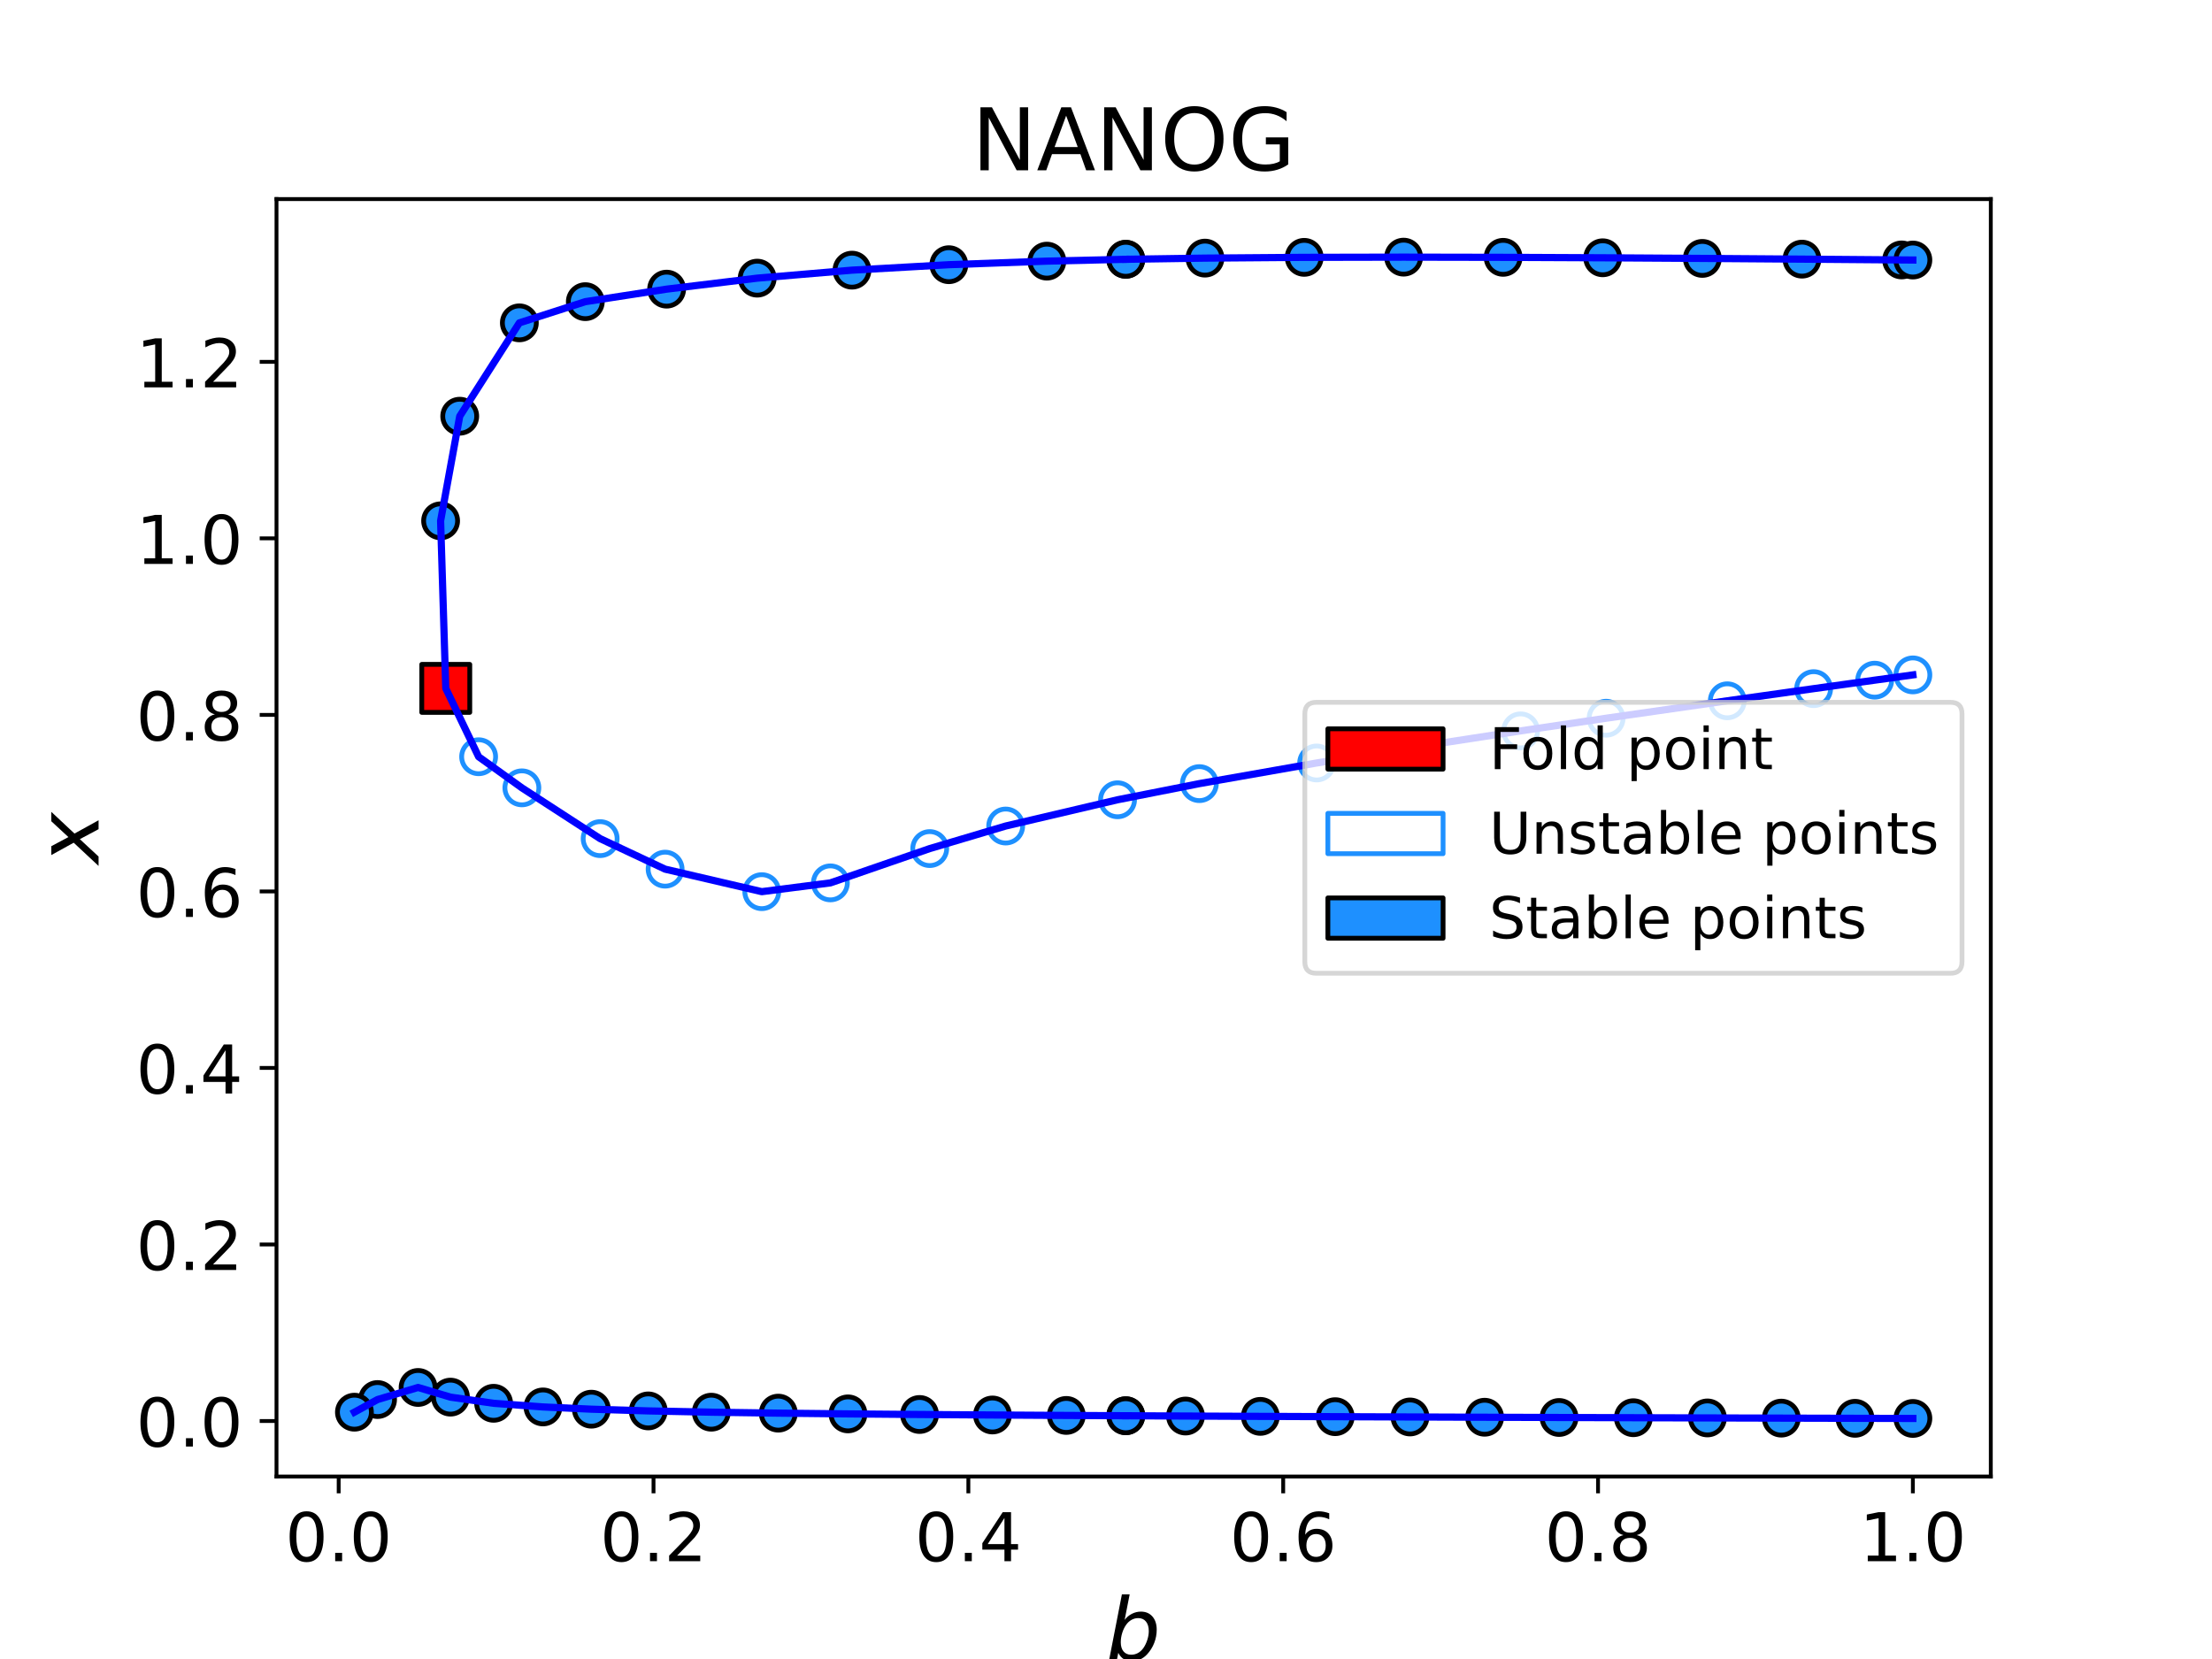 <?xml version="1.0" encoding="utf-8" standalone="no"?>
<!DOCTYPE svg PUBLIC "-//W3C//DTD SVG 1.1//EN"
  "http://www.w3.org/Graphics/SVG/1.1/DTD/svg11.dtd">
<!-- Created with matplotlib (https://matplotlib.org/) -->
<svg height="345.6pt" version="1.1" viewBox="0 0 460.8 345.6" width="460.8pt" xmlns="http://www.w3.org/2000/svg" xmlns:xlink="http://www.w3.org/1999/xlink">
 <defs>
  <style type="text/css">*{stroke-linecap:butt;stroke-linejoin:round;}</style>
 </defs>
 <g id="figure_1">
  <g id="patch_1">
   <path d="M 0 345.6 
L 460.8 345.6 
L 460.8 0 
L 0 0 
z
" style="fill:#ffffff;"/>
  </g>
  <g id="axes_1">
   <g id="patch_2">
    <path d="M 57.6 307.584 
L 414.72 307.584 
L 414.72 41.472 
L 57.6 41.472 
z
" style="fill:#ffffff;"/>
   </g>
   <g id="PathCollection_1">
    <defs>
     <path d="M 0 3.536 
C 0.938 3.536 1.837 3.163 2.5 2.5 
C 3.163 1.837 3.536 0.938 3.536 -0 
C 3.536 -0.938 3.163 -1.837 2.5 -2.5 
C 1.837 -3.163 0.938 -3.536 0 -3.536 
C -0.938 -3.536 -1.837 -3.163 -2.5 -2.5 
C -3.163 -1.837 -3.536 -0.938 -3.536 0 
C -3.536 0.938 -3.163 1.837 -2.5 2.5 
C -1.837 3.163 -0.938 3.536 0 3.536 
z
" id="C0_0_609dd54017"/>
    </defs>
    <g clip-path="url(#pfdf9e2c53a)">
     <use style="fill:none;stroke:#1e90ff;" x="92.862" xlink:href="#C0_0_609dd54017" y="143.401"/>
    </g>
    <g clip-path="url(#pfdf9e2c53a)">
     <use style="fill:none;stroke:#1e90ff;" x="99.708" xlink:href="#C0_0_609dd54017" y="157.644"/>
    </g>
    <g clip-path="url(#pfdf9e2c53a)">
     <use style="fill:none;stroke:#1e90ff;" x="108.717" xlink:href="#C0_0_609dd54017" y="164.123"/>
    </g>
    <g clip-path="url(#pfdf9e2c53a)">
     <use style="fill:none;stroke:#1e90ff;" x="125.023" xlink:href="#C0_0_609dd54017" y="174.702"/>
    </g>
    <g clip-path="url(#pfdf9e2c53a)">
     <use style="fill:none;stroke:#1e90ff;" x="138.557" xlink:href="#C0_0_609dd54017" y="181.061"/>
    </g>
    <g clip-path="url(#pfdf9e2c53a)">
     <use style="fill:none;stroke:#1e90ff;" x="158.692" xlink:href="#C0_0_609dd54017" y="185.749"/>
    </g>
    <g clip-path="url(#pfdf9e2c53a)">
     <use style="fill:none;stroke:#1e90ff;" x="172.986" xlink:href="#C0_0_609dd54017" y="183.92"/>
    </g>
    <g clip-path="url(#pfdf9e2c53a)">
     <use style="fill:none;stroke:#1e90ff;" x="193.679" xlink:href="#C0_0_609dd54017" y="176.775"/>
    </g>
    <g clip-path="url(#pfdf9e2c53a)">
     <use style="fill:none;stroke:#1e90ff;" x="209.503" xlink:href="#C0_0_609dd54017" y="172.076"/>
    </g>
    <g clip-path="url(#pfdf9e2c53a)">
     <use style="fill:none;stroke:#1e90ff;" x="232.807" xlink:href="#C0_0_609dd54017" y="166.607"/>
    </g>
    <g clip-path="url(#pfdf9e2c53a)">
     <use style="fill:none;stroke:#1e90ff;" x="249.849" xlink:href="#C0_0_609dd54017" y="163.243"/>
    </g>
    <g clip-path="url(#pfdf9e2c53a)">
     <use style="fill:none;stroke:#1e90ff;" x="274.281" xlink:href="#C0_0_609dd54017" y="158.943"/>
    </g>
    <g clip-path="url(#pfdf9e2c53a)">
     <use style="fill:none;stroke:#1e90ff;" x="291.826" xlink:href="#C0_0_609dd54017" y="156.092"/>
    </g>
    <g clip-path="url(#pfdf9e2c53a)">
     <use style="fill:none;stroke:#1e90ff;" x="316.771" xlink:href="#C0_0_609dd54017" y="152.255"/>
    </g>
    <g clip-path="url(#pfdf9e2c53a)">
     <use style="fill:none;stroke:#1e90ff;" x="334.579" xlink:href="#C0_0_609dd54017" y="149.621"/>
    </g>
    <g clip-path="url(#pfdf9e2c53a)">
     <use style="fill:none;stroke:#1e90ff;" x="359.827" xlink:href="#C0_0_609dd54017" y="145.989"/>
    </g>
    <g clip-path="url(#pfdf9e2c53a)">
     <use style="fill:none;stroke:#1e90ff;" x="377.812" xlink:href="#C0_0_609dd54017" y="143.458"/>
    </g>
    <g clip-path="url(#pfdf9e2c53a)">
     <use style="fill:none;stroke:#1e90ff;" x="390.532" xlink:href="#C0_0_609dd54017" y="141.69"/>
    </g>
    <g clip-path="url(#pfdf9e2c53a)">
     <use style="fill:none;stroke:#1e90ff;" x="398.487" xlink:href="#C0_0_609dd54017" y="140.593"/>
    </g>
   </g>
   <g id="PathCollection_2">
    <defs>
     <path d="M 0 3.536 
C 0.938 3.536 1.837 3.163 2.5 2.5 
C 3.163 1.837 3.536 0.938 3.536 0 
C 3.536 -0.938 3.163 -1.837 2.5 -2.5 
C 1.837 -3.163 0.938 -3.536 0 -3.536 
C -0.938 -3.536 -1.837 -3.163 -2.5 -2.5 
C -3.163 -1.837 -3.536 -0.938 -3.536 0 
C -3.536 0.938 -3.163 1.837 -2.5 2.5 
C -1.837 3.163 -0.938 3.536 0 3.536 
z
" id="md35949129a" style="stroke:#000000;"/>
    </defs>
    <g clip-path="url(#pfdf9e2c53a)">
     <use style="fill:#1e90ff;stroke:#000000;" x="234.52" xlink:href="#md35949129a" y="54.015"/>
     <use style="fill:#1e90ff;stroke:#000000;" x="218.082" xlink:href="#md35949129a" y="54.399"/>
     <use style="fill:#1e90ff;stroke:#000000;" x="197.662" xlink:href="#md35949129a" y="55.142"/>
     <use style="fill:#1e90ff;stroke:#000000;" x="177.482" xlink:href="#md35949129a" y="56.279"/>
     <use style="fill:#1e90ff;stroke:#000000;" x="157.74" xlink:href="#md35949129a" y="57.944"/>
     <use style="fill:#1e90ff;stroke:#000000;" x="138.869" xlink:href="#md35949129a" y="60.233"/>
     <use style="fill:#1e90ff;stroke:#000000;" x="121.932" xlink:href="#md35949129a" y="62.842"/>
     <use style="fill:#1e90ff;stroke:#000000;" x="108.191" xlink:href="#md35949129a" y="67.256"/>
     <use style="fill:#1e90ff;stroke:#000000;" x="95.77" xlink:href="#md35949129a" y="86.706"/>
     <use style="fill:#1e90ff;stroke:#000000;" x="91.786" xlink:href="#md35949129a" y="108.498"/>
    </g>
   </g>
   <g id="PathCollection_3">
    <g clip-path="url(#pfdf9e2c53a)">
     <use style="fill:#1e90ff;stroke:#000000;" x="234.52" xlink:href="#md35949129a" y="54.015"/>
     <use style="fill:#1e90ff;stroke:#000000;" x="251.017" xlink:href="#md35949129a" y="53.77"/>
     <use style="fill:#1e90ff;stroke:#000000;" x="271.688" xlink:href="#md35949129a" y="53.61"/>
     <use style="fill:#1e90ff;stroke:#000000;" x="292.398" xlink:href="#md35949129a" y="53.568"/>
     <use style="fill:#1e90ff;stroke:#000000;" x="313.129" xlink:href="#md35949129a" y="53.607"/>
     <use style="fill:#1e90ff;stroke:#000000;" x="333.874" xlink:href="#md35949129a" y="53.701"/>
     <use style="fill:#1e90ff;stroke:#000000;" x="354.627" xlink:href="#md35949129a" y="53.831"/>
     <use style="fill:#1e90ff;stroke:#000000;" x="375.385" xlink:href="#md35949129a" y="53.983"/>
     <use style="fill:#1e90ff;stroke:#000000;" x="396.144" xlink:href="#md35949129a" y="54.148"/>
     <use style="fill:#1e90ff;stroke:#000000;" x="398.487" xlink:href="#md35949129a" y="54.168"/>
    </g>
   </g>
   <g id="PathCollection_4">
    <g clip-path="url(#pfdf9e2c53a)">
     <use style="fill:#1e90ff;stroke:#000000;" x="234.52" xlink:href="#md35949129a" y="294.925"/>
     <use style="fill:#1e90ff;stroke:#000000;" x="222.126" xlink:href="#md35949129a" y="294.86"/>
     <use style="fill:#1e90ff;stroke:#000000;" x="206.747" xlink:href="#md35949129a" y="294.769"/>
     <use style="fill:#1e90ff;stroke:#000000;" x="191.56" xlink:href="#md35949129a" y="294.664"/>
     <use style="fill:#1e90ff;stroke:#000000;" x="176.65" xlink:href="#md35949129a" y="294.538"/>
     <use style="fill:#1e90ff;stroke:#000000;" x="162.13" xlink:href="#md35949129a" y="294.383"/>
     <use style="fill:#1e90ff;stroke:#000000;" x="148.17" xlink:href="#md35949129a" y="294.184"/>
     <use style="fill:#1e90ff;stroke:#000000;" x="135.04" xlink:href="#md35949129a" y="293.918"/>
     <use style="fill:#1e90ff;stroke:#000000;" x="123.19" xlink:href="#md35949129a" y="293.558"/>
     <use style="fill:#1e90ff;stroke:#000000;" x="113.112" xlink:href="#md35949129a" y="293.091"/>
     <use style="fill:#1e90ff;stroke:#000000;" x="102.829" xlink:href="#md35949129a" y="292.331"/>
     <use style="fill:#1e90ff;stroke:#000000;" x="93.839" xlink:href="#md35949129a" y="291.048"/>
     <use style="fill:#1e90ff;stroke:#000000;" x="87.097" xlink:href="#md35949129a" y="289.033"/>
     <use style="fill:#1e90ff;stroke:#000000;" x="78.652" xlink:href="#md35949129a" y="291.55"/>
     <use style="fill:#1e90ff;stroke:#000000;" x="73.833" xlink:href="#md35949129a" y="294.183"/>
    </g>
   </g>
   <g id="PathCollection_5">
    <g clip-path="url(#pfdf9e2c53a)">
     <use style="fill:#1e90ff;stroke:#000000;" x="234.52" xlink:href="#md35949129a" y="294.925"/>
     <use style="fill:#1e90ff;stroke:#000000;" x="246.964" xlink:href="#md35949129a" y="294.986"/>
     <use style="fill:#1e90ff;stroke:#000000;" x="262.553" xlink:href="#md35949129a" y="295.055"/>
     <use style="fill:#1e90ff;stroke:#000000;" x="278.148" xlink:href="#md35949129a" y="295.12"/>
     <use style="fill:#1e90ff;stroke:#000000;" x="293.727" xlink:href="#md35949129a" y="295.18"/>
     <use style="fill:#1e90ff;stroke:#000000;" x="309.275" xlink:href="#md35949129a" y="295.236"/>
     <use style="fill:#1e90ff;stroke:#000000;" x="324.785" xlink:href="#md35949129a" y="295.288"/>
     <use style="fill:#1e90ff;stroke:#000000;" x="340.255" xlink:href="#md35949129a" y="295.336"/>
     <use style="fill:#1e90ff;stroke:#000000;" x="355.685" xlink:href="#md35949129a" y="295.381"/>
     <use style="fill:#1e90ff;stroke:#000000;" x="371.077" xlink:href="#md35949129a" y="295.422"/>
     <use style="fill:#1e90ff;stroke:#000000;" x="386.433" xlink:href="#md35949129a" y="295.46"/>
     <use style="fill:#1e90ff;stroke:#000000;" x="398.487" xlink:href="#md35949129a" y="295.488"/>
    </g>
   </g>
   <g id="PathCollection_6">
    <defs>
     <path d="M -5 5 
L 5 5 
L 5 -5 
L -5 -5 
z
" id="m09b368fd68" style="stroke:#000000;"/>
    </defs>
    <g clip-path="url(#pfdf9e2c53a)">
     <use style="fill:#ff0000;stroke:#000000;" x="92.862" xlink:href="#m09b368fd68" y="143.401"/>
    </g>
   </g>
   <g id="matplotlib.axis_1">
    <g id="xtick_1">
     <g id="line2d_1">
      <defs>
       <path d="M 0 0 
L 0 3.5 
" id="ma04c0e5132" style="stroke:#000000;stroke-width:0.8;"/>
      </defs>
      <g>
       <use style="stroke:#000000;stroke-width:0.8;" x="70.553" xlink:href="#ma04c0e5132" y="307.584"/>
      </g>
     </g>
     <g id="text_1">
      <!-- 0.0 -->
      <g transform="translate(59.421 325.222)scale(0.14 -0.14)">
       <defs>
        <path d="M 31.781 66.406 
Q 24.172 66.406 20.328 58.906 
Q 16.5 51.422 16.5 36.375 
Q 16.5 21.391 20.328 13.891 
Q 24.172 6.391 31.781 6.391 
Q 39.453 6.391 43.281 13.891 
Q 47.125 21.391 47.125 36.375 
Q 47.125 51.422 43.281 58.906 
Q 39.453 66.406 31.781 66.406 
z
M 31.781 74.219 
Q 44.047 74.219 50.516 64.516 
Q 56.984 54.828 56.984 36.375 
Q 56.984 17.969 50.516 8.266 
Q 44.047 -1.422 31.781 -1.422 
Q 19.531 -1.422 13.062 8.266 
Q 6.594 17.969 6.594 36.375 
Q 6.594 54.828 13.062 64.516 
Q 19.531 74.219 31.781 74.219 
z
" id="DejaVuSans-48"/>
        <path d="M 10.688 12.406 
L 21 12.406 
L 21 0 
L 10.688 0 
z
" id="DejaVuSans-46"/>
       </defs>
       <use xlink:href="#DejaVuSans-48"/>
       <use x="63.623" xlink:href="#DejaVuSans-46"/>
       <use x="95.41" xlink:href="#DejaVuSans-48"/>
      </g>
     </g>
    </g>
    <g id="xtick_2">
     <g id="line2d_2">
      <g>
       <use style="stroke:#000000;stroke-width:0.8;" x="136.14" xlink:href="#ma04c0e5132" y="307.584"/>
      </g>
     </g>
     <g id="text_2">
      <!-- 0.2 -->
      <g transform="translate(125.008 325.222)scale(0.14 -0.14)">
       <defs>
        <path d="M 19.188 8.297 
L 53.609 8.297 
L 53.609 0 
L 7.328 0 
L 7.328 8.297 
Q 12.938 14.109 22.625 23.891 
Q 32.328 33.688 34.812 36.531 
Q 39.547 41.844 41.422 45.531 
Q 43.312 49.219 43.312 52.781 
Q 43.312 58.594 39.234 62.25 
Q 35.156 65.922 28.609 65.922 
Q 23.969 65.922 18.812 64.312 
Q 13.672 62.703 7.812 59.422 
L 7.812 69.391 
Q 13.766 71.781 18.938 73 
Q 24.125 74.219 28.422 74.219 
Q 39.75 74.219 46.484 68.547 
Q 53.219 62.891 53.219 53.422 
Q 53.219 48.922 51.531 44.891 
Q 49.859 40.875 45.406 35.406 
Q 44.188 33.984 37.641 27.219 
Q 31.109 20.453 19.188 8.297 
z
" id="DejaVuSans-50"/>
       </defs>
       <use xlink:href="#DejaVuSans-48"/>
       <use x="63.623" xlink:href="#DejaVuSans-46"/>
       <use x="95.41" xlink:href="#DejaVuSans-50"/>
      </g>
     </g>
    </g>
    <g id="xtick_3">
     <g id="line2d_3">
      <g>
       <use style="stroke:#000000;stroke-width:0.8;" x="201.727" xlink:href="#ma04c0e5132" y="307.584"/>
      </g>
     </g>
     <g id="text_3">
      <!-- 0.4 -->
      <g transform="translate(190.595 325.222)scale(0.14 -0.14)">
       <defs>
        <path d="M 37.797 64.312 
L 12.891 25.391 
L 37.797 25.391 
z
M 35.203 72.906 
L 47.609 72.906 
L 47.609 25.391 
L 58.016 25.391 
L 58.016 17.188 
L 47.609 17.188 
L 47.609 0 
L 37.797 0 
L 37.797 17.188 
L 4.891 17.188 
L 4.891 26.703 
z
" id="DejaVuSans-52"/>
       </defs>
       <use xlink:href="#DejaVuSans-48"/>
       <use x="63.623" xlink:href="#DejaVuSans-46"/>
       <use x="95.41" xlink:href="#DejaVuSans-52"/>
      </g>
     </g>
    </g>
    <g id="xtick_4">
     <g id="line2d_4">
      <g>
       <use style="stroke:#000000;stroke-width:0.8;" x="267.314" xlink:href="#ma04c0e5132" y="307.584"/>
      </g>
     </g>
     <g id="text_4">
      <!-- 0.6 -->
      <g transform="translate(256.182 325.222)scale(0.14 -0.14)">
       <defs>
        <path d="M 33.016 40.375 
Q 26.375 40.375 22.484 35.828 
Q 18.609 31.297 18.609 23.391 
Q 18.609 15.531 22.484 10.953 
Q 26.375 6.391 33.016 6.391 
Q 39.656 6.391 43.531 10.953 
Q 47.406 15.531 47.406 23.391 
Q 47.406 31.297 43.531 35.828 
Q 39.656 40.375 33.016 40.375 
z
M 52.594 71.297 
L 52.594 62.312 
Q 48.875 64.062 45.094 64.984 
Q 41.312 65.922 37.594 65.922 
Q 27.828 65.922 22.672 59.328 
Q 17.531 52.734 16.797 39.406 
Q 19.672 43.656 24.016 45.922 
Q 28.375 48.188 33.594 48.188 
Q 44.578 48.188 50.953 41.516 
Q 57.328 34.859 57.328 23.391 
Q 57.328 12.156 50.688 5.359 
Q 44.047 -1.422 33.016 -1.422 
Q 20.359 -1.422 13.672 8.266 
Q 6.984 17.969 6.984 36.375 
Q 6.984 53.656 15.188 63.938 
Q 23.391 74.219 37.203 74.219 
Q 40.922 74.219 44.703 73.484 
Q 48.484 72.75 52.594 71.297 
z
" id="DejaVuSans-54"/>
       </defs>
       <use xlink:href="#DejaVuSans-48"/>
       <use x="63.623" xlink:href="#DejaVuSans-46"/>
       <use x="95.41" xlink:href="#DejaVuSans-54"/>
      </g>
     </g>
    </g>
    <g id="xtick_5">
     <g id="line2d_5">
      <g>
       <use style="stroke:#000000;stroke-width:0.8;" x="332.9" xlink:href="#ma04c0e5132" y="307.584"/>
      </g>
     </g>
     <g id="text_5">
      <!-- 0.8 -->
      <g transform="translate(321.768 325.222)scale(0.14 -0.14)">
       <defs>
        <path d="M 31.781 34.625 
Q 24.75 34.625 20.719 30.859 
Q 16.703 27.094 16.703 20.516 
Q 16.703 13.922 20.719 10.156 
Q 24.75 6.391 31.781 6.391 
Q 38.812 6.391 42.859 10.172 
Q 46.922 13.969 46.922 20.516 
Q 46.922 27.094 42.891 30.859 
Q 38.875 34.625 31.781 34.625 
z
M 21.922 38.812 
Q 15.578 40.375 12.031 44.719 
Q 8.5 49.078 8.5 55.328 
Q 8.5 64.062 14.719 69.141 
Q 20.953 74.219 31.781 74.219 
Q 42.672 74.219 48.875 69.141 
Q 55.078 64.062 55.078 55.328 
Q 55.078 49.078 51.531 44.719 
Q 48 40.375 41.703 38.812 
Q 48.828 37.156 52.797 32.312 
Q 56.781 27.484 56.781 20.516 
Q 56.781 9.906 50.312 4.234 
Q 43.844 -1.422 31.781 -1.422 
Q 19.734 -1.422 13.25 4.234 
Q 6.781 9.906 6.781 20.516 
Q 6.781 27.484 10.781 32.312 
Q 14.797 37.156 21.922 38.812 
z
M 18.312 54.391 
Q 18.312 48.734 21.844 45.562 
Q 25.391 42.391 31.781 42.391 
Q 38.141 42.391 41.719 45.562 
Q 45.312 48.734 45.312 54.391 
Q 45.312 60.062 41.719 63.234 
Q 38.141 66.406 31.781 66.406 
Q 25.391 66.406 21.844 63.234 
Q 18.312 60.062 18.312 54.391 
z
" id="DejaVuSans-56"/>
       </defs>
       <use xlink:href="#DejaVuSans-48"/>
       <use x="63.623" xlink:href="#DejaVuSans-46"/>
       <use x="95.41" xlink:href="#DejaVuSans-56"/>
      </g>
     </g>
    </g>
    <g id="xtick_6">
     <g id="line2d_6">
      <g>
       <use style="stroke:#000000;stroke-width:0.8;" x="398.487" xlink:href="#ma04c0e5132" y="307.584"/>
      </g>
     </g>
     <g id="text_6">
      <!-- 1.0 -->
      <g transform="translate(387.355 325.222)scale(0.14 -0.14)">
       <defs>
        <path d="M 12.406 8.297 
L 28.516 8.297 
L 28.516 63.922 
L 10.984 60.406 
L 10.984 69.391 
L 28.422 72.906 
L 38.281 72.906 
L 38.281 8.297 
L 54.391 8.297 
L 54.391 0 
L 12.406 0 
z
" id="DejaVuSans-49"/>
       </defs>
       <use xlink:href="#DejaVuSans-49"/>
       <use x="63.623" xlink:href="#DejaVuSans-46"/>
       <use x="95.41" xlink:href="#DejaVuSans-48"/>
      </g>
     </g>
    </g>
    <g id="text_7">
     <!-- $b$ -->
     <g transform="translate(230.4 345.811)scale(0.18 -0.18)">
      <defs>
       <path d="M 49.516 33.406 
Q 49.516 40.484 46.266 44.484 
Q 43.016 48.484 37.312 48.484 
Q 33.156 48.484 29.516 46.453 
Q 25.875 44.438 23.188 40.578 
Q 20.359 36.531 18.719 31.172 
Q 17.094 25.828 17.094 20.516 
Q 17.094 13.766 20.281 9.938 
Q 23.484 6.109 29.109 6.109 
Q 33.344 6.109 36.953 8.078 
Q 40.578 10.062 43.312 13.922 
Q 46.094 17.922 47.797 23.234 
Q 49.516 28.562 49.516 33.406 
z
M 21.578 46.391 
Q 24.906 50.875 29.906 53.438 
Q 34.906 56 40.375 56 
Q 48.781 56 53.734 50.328 
Q 58.688 44.672 58.688 35.016 
Q 58.688 27.094 55.781 19.672 
Q 52.875 12.25 47.516 6.5 
Q 44 2.688 39.406 0.625 
Q 34.812 -1.422 29.781 -1.422 
Q 24.469 -1.422 20.562 1.016 
Q 16.656 3.469 14.203 8.297 
L 12.594 0 
L 3.609 0 
L 18.406 75.984 
L 27.391 75.984 
z
" id="DejaVuSans-Oblique-98"/>
      </defs>
      <use transform="translate(0 0.016)" xlink:href="#DejaVuSans-Oblique-98"/>
     </g>
    </g>
   </g>
   <g id="matplotlib.axis_2">
    <g id="ytick_1">
     <g id="line2d_7">
      <defs>
       <path d="M 0 0 
L -3.5 0 
" id="mf65120043b" style="stroke:#000000;stroke-width:0.8;"/>
      </defs>
      <g>
       <use style="stroke:#000000;stroke-width:0.8;" x="57.6" xlink:href="#mf65120043b" y="296.02"/>
      </g>
     </g>
     <g id="text_8">
      <!-- 0.0 -->
      <g transform="translate(28.336 301.339)scale(0.14 -0.14)">
       <use xlink:href="#DejaVuSans-48"/>
       <use x="63.623" xlink:href="#DejaVuSans-46"/>
       <use x="95.41" xlink:href="#DejaVuSans-48"/>
      </g>
     </g>
    </g>
    <g id="ytick_2">
     <g id="line2d_8">
      <g>
       <use style="stroke:#000000;stroke-width:0.8;" x="57.6" xlink:href="#mf65120043b" y="259.246"/>
      </g>
     </g>
     <g id="text_9">
      <!-- 0.2 -->
      <g transform="translate(28.336 264.565)scale(0.14 -0.14)">
       <use xlink:href="#DejaVuSans-48"/>
       <use x="63.623" xlink:href="#DejaVuSans-46"/>
       <use x="95.41" xlink:href="#DejaVuSans-50"/>
      </g>
     </g>
    </g>
    <g id="ytick_3">
     <g id="line2d_9">
      <g>
       <use style="stroke:#000000;stroke-width:0.8;" x="57.6" xlink:href="#mf65120043b" y="222.472"/>
      </g>
     </g>
     <g id="text_10">
      <!-- 0.4 -->
      <g transform="translate(28.336 227.791)scale(0.14 -0.14)">
       <use xlink:href="#DejaVuSans-48"/>
       <use x="63.623" xlink:href="#DejaVuSans-46"/>
       <use x="95.41" xlink:href="#DejaVuSans-52"/>
      </g>
     </g>
    </g>
    <g id="ytick_4">
     <g id="line2d_10">
      <g>
       <use style="stroke:#000000;stroke-width:0.8;" x="57.6" xlink:href="#mf65120043b" y="185.698"/>
      </g>
     </g>
     <g id="text_11">
      <!-- 0.6 -->
      <g transform="translate(28.336 191.017)scale(0.14 -0.14)">
       <use xlink:href="#DejaVuSans-48"/>
       <use x="63.623" xlink:href="#DejaVuSans-46"/>
       <use x="95.41" xlink:href="#DejaVuSans-54"/>
      </g>
     </g>
    </g>
    <g id="ytick_5">
     <g id="line2d_11">
      <g>
       <use style="stroke:#000000;stroke-width:0.8;" x="57.6" xlink:href="#mf65120043b" y="148.924"/>
      </g>
     </g>
     <g id="text_12">
      <!-- 0.8 -->
      <g transform="translate(28.336 154.243)scale(0.14 -0.14)">
       <use xlink:href="#DejaVuSans-48"/>
       <use x="63.623" xlink:href="#DejaVuSans-46"/>
       <use x="95.41" xlink:href="#DejaVuSans-56"/>
      </g>
     </g>
    </g>
    <g id="ytick_6">
     <g id="line2d_12">
      <g>
       <use style="stroke:#000000;stroke-width:0.8;" x="57.6" xlink:href="#mf65120043b" y="112.15"/>
      </g>
     </g>
     <g id="text_13">
      <!-- 1.0 -->
      <g transform="translate(28.336 117.469)scale(0.14 -0.14)">
       <use xlink:href="#DejaVuSans-49"/>
       <use x="63.623" xlink:href="#DejaVuSans-46"/>
       <use x="95.41" xlink:href="#DejaVuSans-48"/>
      </g>
     </g>
    </g>
    <g id="ytick_7">
     <g id="line2d_13">
      <g>
       <use style="stroke:#000000;stroke-width:0.8;" x="57.6" xlink:href="#mf65120043b" y="75.376"/>
      </g>
     </g>
     <g id="text_14">
      <!-- 1.2 -->
      <g transform="translate(28.336 80.695)scale(0.14 -0.14)">
       <use xlink:href="#DejaVuSans-49"/>
       <use x="63.623" xlink:href="#DejaVuSans-46"/>
       <use x="95.41" xlink:href="#DejaVuSans-50"/>
      </g>
     </g>
    </g>
    <g id="text_15">
     <!-- $x$ -->
     <g transform="translate(20.592 179.928)rotate(-90)scale(0.18 -0.18)">
      <defs>
       <path d="M 60.016 54.688 
L 34.906 27.875 
L 50.297 0 
L 39.984 0 
L 28.422 21.688 
L 8.297 0 
L -2.594 0 
L 24.312 28.812 
L 10.016 54.688 
L 20.312 54.688 
L 30.812 34.906 
L 49.125 54.688 
z
" id="DejaVuSans-Oblique-120"/>
      </defs>
      <use transform="translate(0 0.312)" xlink:href="#DejaVuSans-Oblique-120"/>
     </g>
    </g>
   </g>
   <g id="line2d_14">
    <path clip-path="url(#pfdf9e2c53a)" d="M 234.52 54.015 
L 218.082 54.399 
L 197.662 55.142 
L 177.482 56.279 
L 157.74 57.944 
L 138.869 60.233 
L 121.932 62.842 
L 108.191 67.256 
L 95.77 86.706 
L 91.786 108.498 
L 92.862 143.401 
L 99.708 157.644 
L 108.717 164.123 
L 125.023 174.702 
L 138.557 181.061 
L 158.692 185.749 
L 172.986 183.92 
L 193.679 176.775 
L 209.503 172.076 
L 232.807 166.607 
L 249.849 163.243 
L 274.281 158.943 
L 291.826 156.092 
L 316.771 152.255 
L 334.579 149.621 
L 359.827 145.989 
L 377.812 143.458 
L 390.532 141.69 
L 398.487 140.593 
" style="fill:none;stroke:#0000ff;stroke-linecap:square;stroke-width:1.5;"/>
   </g>
   <g id="line2d_15">
    <path clip-path="url(#pfdf9e2c53a)" d="M 234.52 54.015 
L 251.017 53.77 
L 271.688 53.61 
L 292.398 53.568 
L 313.129 53.607 
L 333.874 53.701 
L 354.627 53.831 
L 375.385 53.983 
L 396.144 54.148 
L 398.487 54.168 
" style="fill:none;stroke:#0000ff;stroke-linecap:square;stroke-width:1.5;"/>
   </g>
   <g id="line2d_16">
    <path clip-path="url(#pfdf9e2c53a)" d="M 234.52 294.925 
L 222.126 294.86 
L 206.747 294.769 
L 191.56 294.664 
L 176.65 294.538 
L 162.13 294.383 
L 148.17 294.184 
L 135.04 293.918 
L 123.19 293.558 
L 113.112 293.091 
L 102.829 292.331 
L 93.839 291.048 
L 87.097 289.033 
L 78.652 291.55 
L 73.833 294.183 
" style="fill:none;stroke:#0000ff;stroke-linecap:square;stroke-width:1.5;"/>
   </g>
   <g id="line2d_17">
    <path clip-path="url(#pfdf9e2c53a)" d="M 234.52 294.925 
L 246.964 294.986 
L 262.553 295.055 
L 278.148 295.12 
L 293.727 295.18 
L 309.275 295.236 
L 324.785 295.288 
L 340.255 295.336 
L 355.685 295.381 
L 371.077 295.422 
L 386.433 295.46 
L 398.487 295.488 
" style="fill:none;stroke:#0000ff;stroke-linecap:square;stroke-width:1.5;"/>
   </g>
   <g id="patch_3">
    <path d="M 57.6 307.584 
L 57.6 41.472 
" style="fill:none;stroke:#000000;stroke-linecap:square;stroke-linejoin:miter;stroke-width:0.8;"/>
   </g>
   <g id="patch_4">
    <path d="M 414.72 307.584 
L 414.72 41.472 
" style="fill:none;stroke:#000000;stroke-linecap:square;stroke-linejoin:miter;stroke-width:0.8;"/>
   </g>
   <g id="patch_5">
    <path d="M 57.6 307.584 
L 414.72 307.584 
" style="fill:none;stroke:#000000;stroke-linecap:square;stroke-linejoin:miter;stroke-width:0.8;"/>
   </g>
   <g id="patch_6">
    <path d="M 57.6 41.472 
L 414.72 41.472 
" style="fill:none;stroke:#000000;stroke-linecap:square;stroke-linejoin:miter;stroke-width:0.8;"/>
   </g>
   <g id="text_16">
    <!-- NANOG -->
    <g transform="translate(202.479 35.472)scale(0.18 -0.18)">
     <defs>
      <path d="M 9.812 72.906 
L 23.094 72.906 
L 55.422 11.922 
L 55.422 72.906 
L 64.984 72.906 
L 64.984 0 
L 51.703 0 
L 19.391 60.984 
L 19.391 0 
L 9.812 0 
z
" id="DejaVuSans-78"/>
      <path d="M 34.188 63.188 
L 20.797 26.906 
L 47.609 26.906 
z
M 28.609 72.906 
L 39.797 72.906 
L 67.578 0 
L 57.328 0 
L 50.688 18.703 
L 17.828 18.703 
L 11.188 0 
L 0.781 0 
z
" id="DejaVuSans-65"/>
      <path d="M 39.406 66.219 
Q 28.656 66.219 22.328 58.203 
Q 16.016 50.203 16.016 36.375 
Q 16.016 22.609 22.328 14.594 
Q 28.656 6.594 39.406 6.594 
Q 50.141 6.594 56.422 14.594 
Q 62.703 22.609 62.703 36.375 
Q 62.703 50.203 56.422 58.203 
Q 50.141 66.219 39.406 66.219 
z
M 39.406 74.219 
Q 54.734 74.219 63.906 63.938 
Q 73.094 53.656 73.094 36.375 
Q 73.094 19.141 63.906 8.859 
Q 54.734 -1.422 39.406 -1.422 
Q 24.031 -1.422 14.812 8.828 
Q 5.609 19.094 5.609 36.375 
Q 5.609 53.656 14.812 63.938 
Q 24.031 74.219 39.406 74.219 
z
" id="DejaVuSans-79"/>
      <path d="M 59.516 10.406 
L 59.516 29.984 
L 43.406 29.984 
L 43.406 38.094 
L 69.281 38.094 
L 69.281 6.781 
Q 63.578 2.734 56.688 0.656 
Q 49.812 -1.422 42 -1.422 
Q 24.906 -1.422 15.25 8.562 
Q 5.609 18.562 5.609 36.375 
Q 5.609 54.25 15.25 64.234 
Q 24.906 74.219 42 74.219 
Q 49.125 74.219 55.547 72.453 
Q 61.969 70.703 67.391 67.281 
L 67.391 56.781 
Q 61.922 61.422 55.766 63.766 
Q 49.609 66.109 42.828 66.109 
Q 29.438 66.109 22.719 58.641 
Q 16.016 51.172 16.016 36.375 
Q 16.016 21.625 22.719 14.156 
Q 29.438 6.688 42.828 6.688 
Q 48.047 6.688 52.141 7.594 
Q 56.25 8.5 59.516 10.406 
z
" id="DejaVuSans-71"/>
     </defs>
     <use xlink:href="#DejaVuSans-78"/>
     <use x="74.805" xlink:href="#DejaVuSans-65"/>
     <use x="143.213" xlink:href="#DejaVuSans-78"/>
     <use x="218.018" xlink:href="#DejaVuSans-79"/>
     <use x="296.729" xlink:href="#DejaVuSans-71"/>
    </g>
   </g>
   <g id="legend_1">
    <g id="patch_7">
     <path d="M 274.219 202.749 
L 406.32 202.749 
Q 408.72 202.749 408.72 200.349 
L 408.72 148.707 
Q 408.72 146.307 406.32 146.307 
L 274.219 146.307 
Q 271.819 146.307 271.819 148.707 
L 271.819 200.349 
Q 271.819 202.749 274.219 202.749 
z
" style="fill:#ffffff;opacity:0.8;stroke:#cccccc;stroke-linejoin:miter;"/>
    </g>
    <g id="patch_8">
     <path d="M 276.619 160.226 
L 300.619 160.226 
L 300.619 151.826 
L 276.619 151.826 
z
" style="fill:#ff0000;stroke:#000000;stroke-linejoin:miter;"/>
    </g>
    <g id="text_17">
     <!-- Fold point -->
     <g transform="translate(310.219 160.226)scale(0.12 -0.12)">
      <defs>
       <path d="M 9.812 72.906 
L 51.703 72.906 
L 51.703 64.594 
L 19.672 64.594 
L 19.672 43.109 
L 48.578 43.109 
L 48.578 34.812 
L 19.672 34.812 
L 19.672 0 
L 9.812 0 
z
" id="DejaVuSans-70"/>
       <path d="M 30.609 48.391 
Q 23.391 48.391 19.188 42.75 
Q 14.984 37.109 14.984 27.297 
Q 14.984 17.484 19.156 11.844 
Q 23.344 6.203 30.609 6.203 
Q 37.797 6.203 41.984 11.859 
Q 46.188 17.531 46.188 27.297 
Q 46.188 37.016 41.984 42.703 
Q 37.797 48.391 30.609 48.391 
z
M 30.609 56 
Q 42.328 56 49.016 48.375 
Q 55.719 40.766 55.719 27.297 
Q 55.719 13.875 49.016 6.219 
Q 42.328 -1.422 30.609 -1.422 
Q 18.844 -1.422 12.172 6.219 
Q 5.516 13.875 5.516 27.297 
Q 5.516 40.766 12.172 48.375 
Q 18.844 56 30.609 56 
z
" id="DejaVuSans-111"/>
       <path d="M 9.422 75.984 
L 18.406 75.984 
L 18.406 0 
L 9.422 0 
z
" id="DejaVuSans-108"/>
       <path d="M 45.406 46.391 
L 45.406 75.984 
L 54.391 75.984 
L 54.391 0 
L 45.406 0 
L 45.406 8.203 
Q 42.578 3.328 38.25 0.953 
Q 33.938 -1.422 27.875 -1.422 
Q 17.969 -1.422 11.734 6.484 
Q 5.516 14.406 5.516 27.297 
Q 5.516 40.188 11.734 48.094 
Q 17.969 56 27.875 56 
Q 33.938 56 38.25 53.625 
Q 42.578 51.266 45.406 46.391 
z
M 14.797 27.297 
Q 14.797 17.391 18.875 11.75 
Q 22.953 6.109 30.078 6.109 
Q 37.203 6.109 41.297 11.75 
Q 45.406 17.391 45.406 27.297 
Q 45.406 37.203 41.297 42.844 
Q 37.203 48.484 30.078 48.484 
Q 22.953 48.484 18.875 42.844 
Q 14.797 37.203 14.797 27.297 
z
" id="DejaVuSans-100"/>
       <path id="DejaVuSans-32"/>
       <path d="M 18.109 8.203 
L 18.109 -20.797 
L 9.078 -20.797 
L 9.078 54.688 
L 18.109 54.688 
L 18.109 46.391 
Q 20.953 51.266 25.266 53.625 
Q 29.594 56 35.594 56 
Q 45.562 56 51.781 48.094 
Q 58.016 40.188 58.016 27.297 
Q 58.016 14.406 51.781 6.484 
Q 45.562 -1.422 35.594 -1.422 
Q 29.594 -1.422 25.266 0.953 
Q 20.953 3.328 18.109 8.203 
z
M 48.688 27.297 
Q 48.688 37.203 44.609 42.844 
Q 40.531 48.484 33.406 48.484 
Q 26.266 48.484 22.188 42.844 
Q 18.109 37.203 18.109 27.297 
Q 18.109 17.391 22.188 11.75 
Q 26.266 6.109 33.406 6.109 
Q 40.531 6.109 44.609 11.75 
Q 48.688 17.391 48.688 27.297 
z
" id="DejaVuSans-112"/>
       <path d="M 9.422 54.688 
L 18.406 54.688 
L 18.406 0 
L 9.422 0 
z
M 9.422 75.984 
L 18.406 75.984 
L 18.406 64.594 
L 9.422 64.594 
z
" id="DejaVuSans-105"/>
       <path d="M 54.891 33.016 
L 54.891 0 
L 45.906 0 
L 45.906 32.719 
Q 45.906 40.484 42.875 44.328 
Q 39.844 48.188 33.797 48.188 
Q 26.516 48.188 22.312 43.547 
Q 18.109 38.922 18.109 30.906 
L 18.109 0 
L 9.078 0 
L 9.078 54.688 
L 18.109 54.688 
L 18.109 46.188 
Q 21.344 51.125 25.703 53.562 
Q 30.078 56 35.797 56 
Q 45.219 56 50.047 50.172 
Q 54.891 44.344 54.891 33.016 
z
" id="DejaVuSans-110"/>
       <path d="M 18.312 70.219 
L 18.312 54.688 
L 36.812 54.688 
L 36.812 47.703 
L 18.312 47.703 
L 18.312 18.016 
Q 18.312 11.328 20.141 9.422 
Q 21.969 7.516 27.594 7.516 
L 36.812 7.516 
L 36.812 0 
L 27.594 0 
Q 17.188 0 13.234 3.875 
Q 9.281 7.766 9.281 18.016 
L 9.281 47.703 
L 2.688 47.703 
L 2.688 54.688 
L 9.281 54.688 
L 9.281 70.219 
z
" id="DejaVuSans-116"/>
      </defs>
      <use xlink:href="#DejaVuSans-70"/>
      <use x="53.895" xlink:href="#DejaVuSans-111"/>
      <use x="115.076" xlink:href="#DejaVuSans-108"/>
      <use x="142.859" xlink:href="#DejaVuSans-100"/>
      <use x="206.336" xlink:href="#DejaVuSans-32"/>
      <use x="238.123" xlink:href="#DejaVuSans-112"/>
      <use x="301.6" xlink:href="#DejaVuSans-111"/>
      <use x="362.781" xlink:href="#DejaVuSans-105"/>
      <use x="390.564" xlink:href="#DejaVuSans-110"/>
      <use x="453.943" xlink:href="#DejaVuSans-116"/>
     </g>
    </g>
    <g id="patch_9">
     <path d="M 276.619 177.839 
L 300.619 177.839 
L 300.619 169.439 
L 276.619 169.439 
z
" style="fill:none;stroke:#1e90ff;stroke-linejoin:miter;"/>
    </g>
    <g id="text_18">
     <!-- Unstable points -->
     <g transform="translate(310.219 177.839)scale(0.12 -0.12)">
      <defs>
       <path d="M 8.688 72.906 
L 18.609 72.906 
L 18.609 28.609 
Q 18.609 16.891 22.844 11.734 
Q 27.094 6.594 36.625 6.594 
Q 46.094 6.594 50.344 11.734 
Q 54.594 16.891 54.594 28.609 
L 54.594 72.906 
L 64.5 72.906 
L 64.5 27.391 
Q 64.5 13.141 57.438 5.859 
Q 50.391 -1.422 36.625 -1.422 
Q 22.797 -1.422 15.734 5.859 
Q 8.688 13.141 8.688 27.391 
z
" id="DejaVuSans-85"/>
       <path d="M 44.281 53.078 
L 44.281 44.578 
Q 40.484 46.531 36.375 47.5 
Q 32.281 48.484 27.875 48.484 
Q 21.188 48.484 17.844 46.438 
Q 14.5 44.391 14.5 40.281 
Q 14.5 37.156 16.891 35.375 
Q 19.281 33.594 26.516 31.984 
L 29.594 31.297 
Q 39.156 29.25 43.188 25.516 
Q 47.219 21.781 47.219 15.094 
Q 47.219 7.469 41.188 3.016 
Q 35.156 -1.422 24.609 -1.422 
Q 20.219 -1.422 15.453 -0.562 
Q 10.688 0.297 5.422 2 
L 5.422 11.281 
Q 10.406 8.688 15.234 7.391 
Q 20.062 6.109 24.812 6.109 
Q 31.156 6.109 34.562 8.281 
Q 37.984 10.453 37.984 14.406 
Q 37.984 18.062 35.516 20.016 
Q 33.062 21.969 24.703 23.781 
L 21.578 24.516 
Q 13.234 26.266 9.516 29.906 
Q 5.812 33.547 5.812 39.891 
Q 5.812 47.609 11.281 51.797 
Q 16.75 56 26.812 56 
Q 31.781 56 36.172 55.266 
Q 40.578 54.547 44.281 53.078 
z
" id="DejaVuSans-115"/>
       <path d="M 34.281 27.484 
Q 23.391 27.484 19.188 25 
Q 14.984 22.516 14.984 16.5 
Q 14.984 11.719 18.141 8.906 
Q 21.297 6.109 26.703 6.109 
Q 34.188 6.109 38.703 11.406 
Q 43.219 16.703 43.219 25.484 
L 43.219 27.484 
z
M 52.203 31.203 
L 52.203 0 
L 43.219 0 
L 43.219 8.297 
Q 40.141 3.328 35.547 0.953 
Q 30.953 -1.422 24.312 -1.422 
Q 15.922 -1.422 10.953 3.297 
Q 6 8.016 6 15.922 
Q 6 25.141 12.172 29.828 
Q 18.359 34.516 30.609 34.516 
L 43.219 34.516 
L 43.219 35.406 
Q 43.219 41.609 39.141 45 
Q 35.062 48.391 27.688 48.391 
Q 23 48.391 18.547 47.266 
Q 14.109 46.141 10.016 43.891 
L 10.016 52.203 
Q 14.938 54.109 19.578 55.047 
Q 24.219 56 28.609 56 
Q 40.484 56 46.344 49.844 
Q 52.203 43.703 52.203 31.203 
z
" id="DejaVuSans-97"/>
       <path d="M 48.688 27.297 
Q 48.688 37.203 44.609 42.844 
Q 40.531 48.484 33.406 48.484 
Q 26.266 48.484 22.188 42.844 
Q 18.109 37.203 18.109 27.297 
Q 18.109 17.391 22.188 11.75 
Q 26.266 6.109 33.406 6.109 
Q 40.531 6.109 44.609 11.75 
Q 48.688 17.391 48.688 27.297 
z
M 18.109 46.391 
Q 20.953 51.266 25.266 53.625 
Q 29.594 56 35.594 56 
Q 45.562 56 51.781 48.094 
Q 58.016 40.188 58.016 27.297 
Q 58.016 14.406 51.781 6.484 
Q 45.562 -1.422 35.594 -1.422 
Q 29.594 -1.422 25.266 0.953 
Q 20.953 3.328 18.109 8.203 
L 18.109 0 
L 9.078 0 
L 9.078 75.984 
L 18.109 75.984 
z
" id="DejaVuSans-98"/>
       <path d="M 56.203 29.594 
L 56.203 25.203 
L 14.891 25.203 
Q 15.484 15.922 20.484 11.062 
Q 25.484 6.203 34.422 6.203 
Q 39.594 6.203 44.453 7.469 
Q 49.312 8.734 54.109 11.281 
L 54.109 2.781 
Q 49.266 0.734 44.188 -0.344 
Q 39.109 -1.422 33.891 -1.422 
Q 20.797 -1.422 13.156 6.188 
Q 5.516 13.812 5.516 26.812 
Q 5.516 40.234 12.766 48.109 
Q 20.016 56 32.328 56 
Q 43.359 56 49.781 48.891 
Q 56.203 41.797 56.203 29.594 
z
M 47.219 32.234 
Q 47.125 39.594 43.094 43.984 
Q 39.062 48.391 32.422 48.391 
Q 24.906 48.391 20.391 44.141 
Q 15.875 39.891 15.188 32.172 
z
" id="DejaVuSans-101"/>
      </defs>
      <use xlink:href="#DejaVuSans-85"/>
      <use x="73.193" xlink:href="#DejaVuSans-110"/>
      <use x="136.572" xlink:href="#DejaVuSans-115"/>
      <use x="188.672" xlink:href="#DejaVuSans-116"/>
      <use x="227.881" xlink:href="#DejaVuSans-97"/>
      <use x="289.16" xlink:href="#DejaVuSans-98"/>
      <use x="352.637" xlink:href="#DejaVuSans-108"/>
      <use x="380.42" xlink:href="#DejaVuSans-101"/>
      <use x="441.943" xlink:href="#DejaVuSans-32"/>
      <use x="473.73" xlink:href="#DejaVuSans-112"/>
      <use x="537.207" xlink:href="#DejaVuSans-111"/>
      <use x="598.389" xlink:href="#DejaVuSans-105"/>
      <use x="626.172" xlink:href="#DejaVuSans-110"/>
      <use x="689.551" xlink:href="#DejaVuSans-116"/>
      <use x="728.76" xlink:href="#DejaVuSans-115"/>
     </g>
    </g>
    <g id="patch_10">
     <path d="M 276.619 195.453 
L 300.619 195.453 
L 300.619 187.053 
L 276.619 187.053 
z
" style="fill:#1e90ff;stroke:#000000;stroke-linejoin:miter;"/>
    </g>
    <g id="text_19">
     <!-- Stable points -->
     <g transform="translate(310.219 195.453)scale(0.12 -0.12)">
      <defs>
       <path d="M 53.516 70.516 
L 53.516 60.891 
Q 47.906 63.578 42.922 64.891 
Q 37.938 66.219 33.297 66.219 
Q 25.25 66.219 20.875 63.094 
Q 16.5 59.969 16.5 54.203 
Q 16.5 49.359 19.406 46.891 
Q 22.312 44.438 30.422 42.922 
L 36.375 41.703 
Q 47.406 39.594 52.656 34.297 
Q 57.906 29 57.906 20.125 
Q 57.906 9.516 50.797 4.047 
Q 43.703 -1.422 29.984 -1.422 
Q 24.812 -1.422 18.969 -0.25 
Q 13.141 0.922 6.891 3.219 
L 6.891 13.375 
Q 12.891 10.016 18.656 8.297 
Q 24.422 6.594 29.984 6.594 
Q 38.422 6.594 43.016 9.906 
Q 47.609 13.234 47.609 19.391 
Q 47.609 24.75 44.312 27.781 
Q 41.016 30.812 33.5 32.328 
L 27.484 33.5 
Q 16.453 35.688 11.516 40.375 
Q 6.594 45.062 6.594 53.422 
Q 6.594 63.094 13.406 68.656 
Q 20.219 74.219 32.172 74.219 
Q 37.312 74.219 42.625 73.281 
Q 47.953 72.359 53.516 70.516 
z
" id="DejaVuSans-83"/>
      </defs>
      <use xlink:href="#DejaVuSans-83"/>
      <use x="63.477" xlink:href="#DejaVuSans-116"/>
      <use x="102.686" xlink:href="#DejaVuSans-97"/>
      <use x="163.965" xlink:href="#DejaVuSans-98"/>
      <use x="227.441" xlink:href="#DejaVuSans-108"/>
      <use x="255.225" xlink:href="#DejaVuSans-101"/>
      <use x="316.748" xlink:href="#DejaVuSans-32"/>
      <use x="348.535" xlink:href="#DejaVuSans-112"/>
      <use x="412.012" xlink:href="#DejaVuSans-111"/>
      <use x="473.193" xlink:href="#DejaVuSans-105"/>
      <use x="500.977" xlink:href="#DejaVuSans-110"/>
      <use x="564.355" xlink:href="#DejaVuSans-116"/>
      <use x="603.564" xlink:href="#DejaVuSans-115"/>
     </g>
    </g>
   </g>
  </g>
 </g>
 <defs>
  <clipPath id="pfdf9e2c53a">
   <rect height="266.112" width="357.12" x="57.6" y="41.472"/>
  </clipPath>
 </defs>
</svg>
